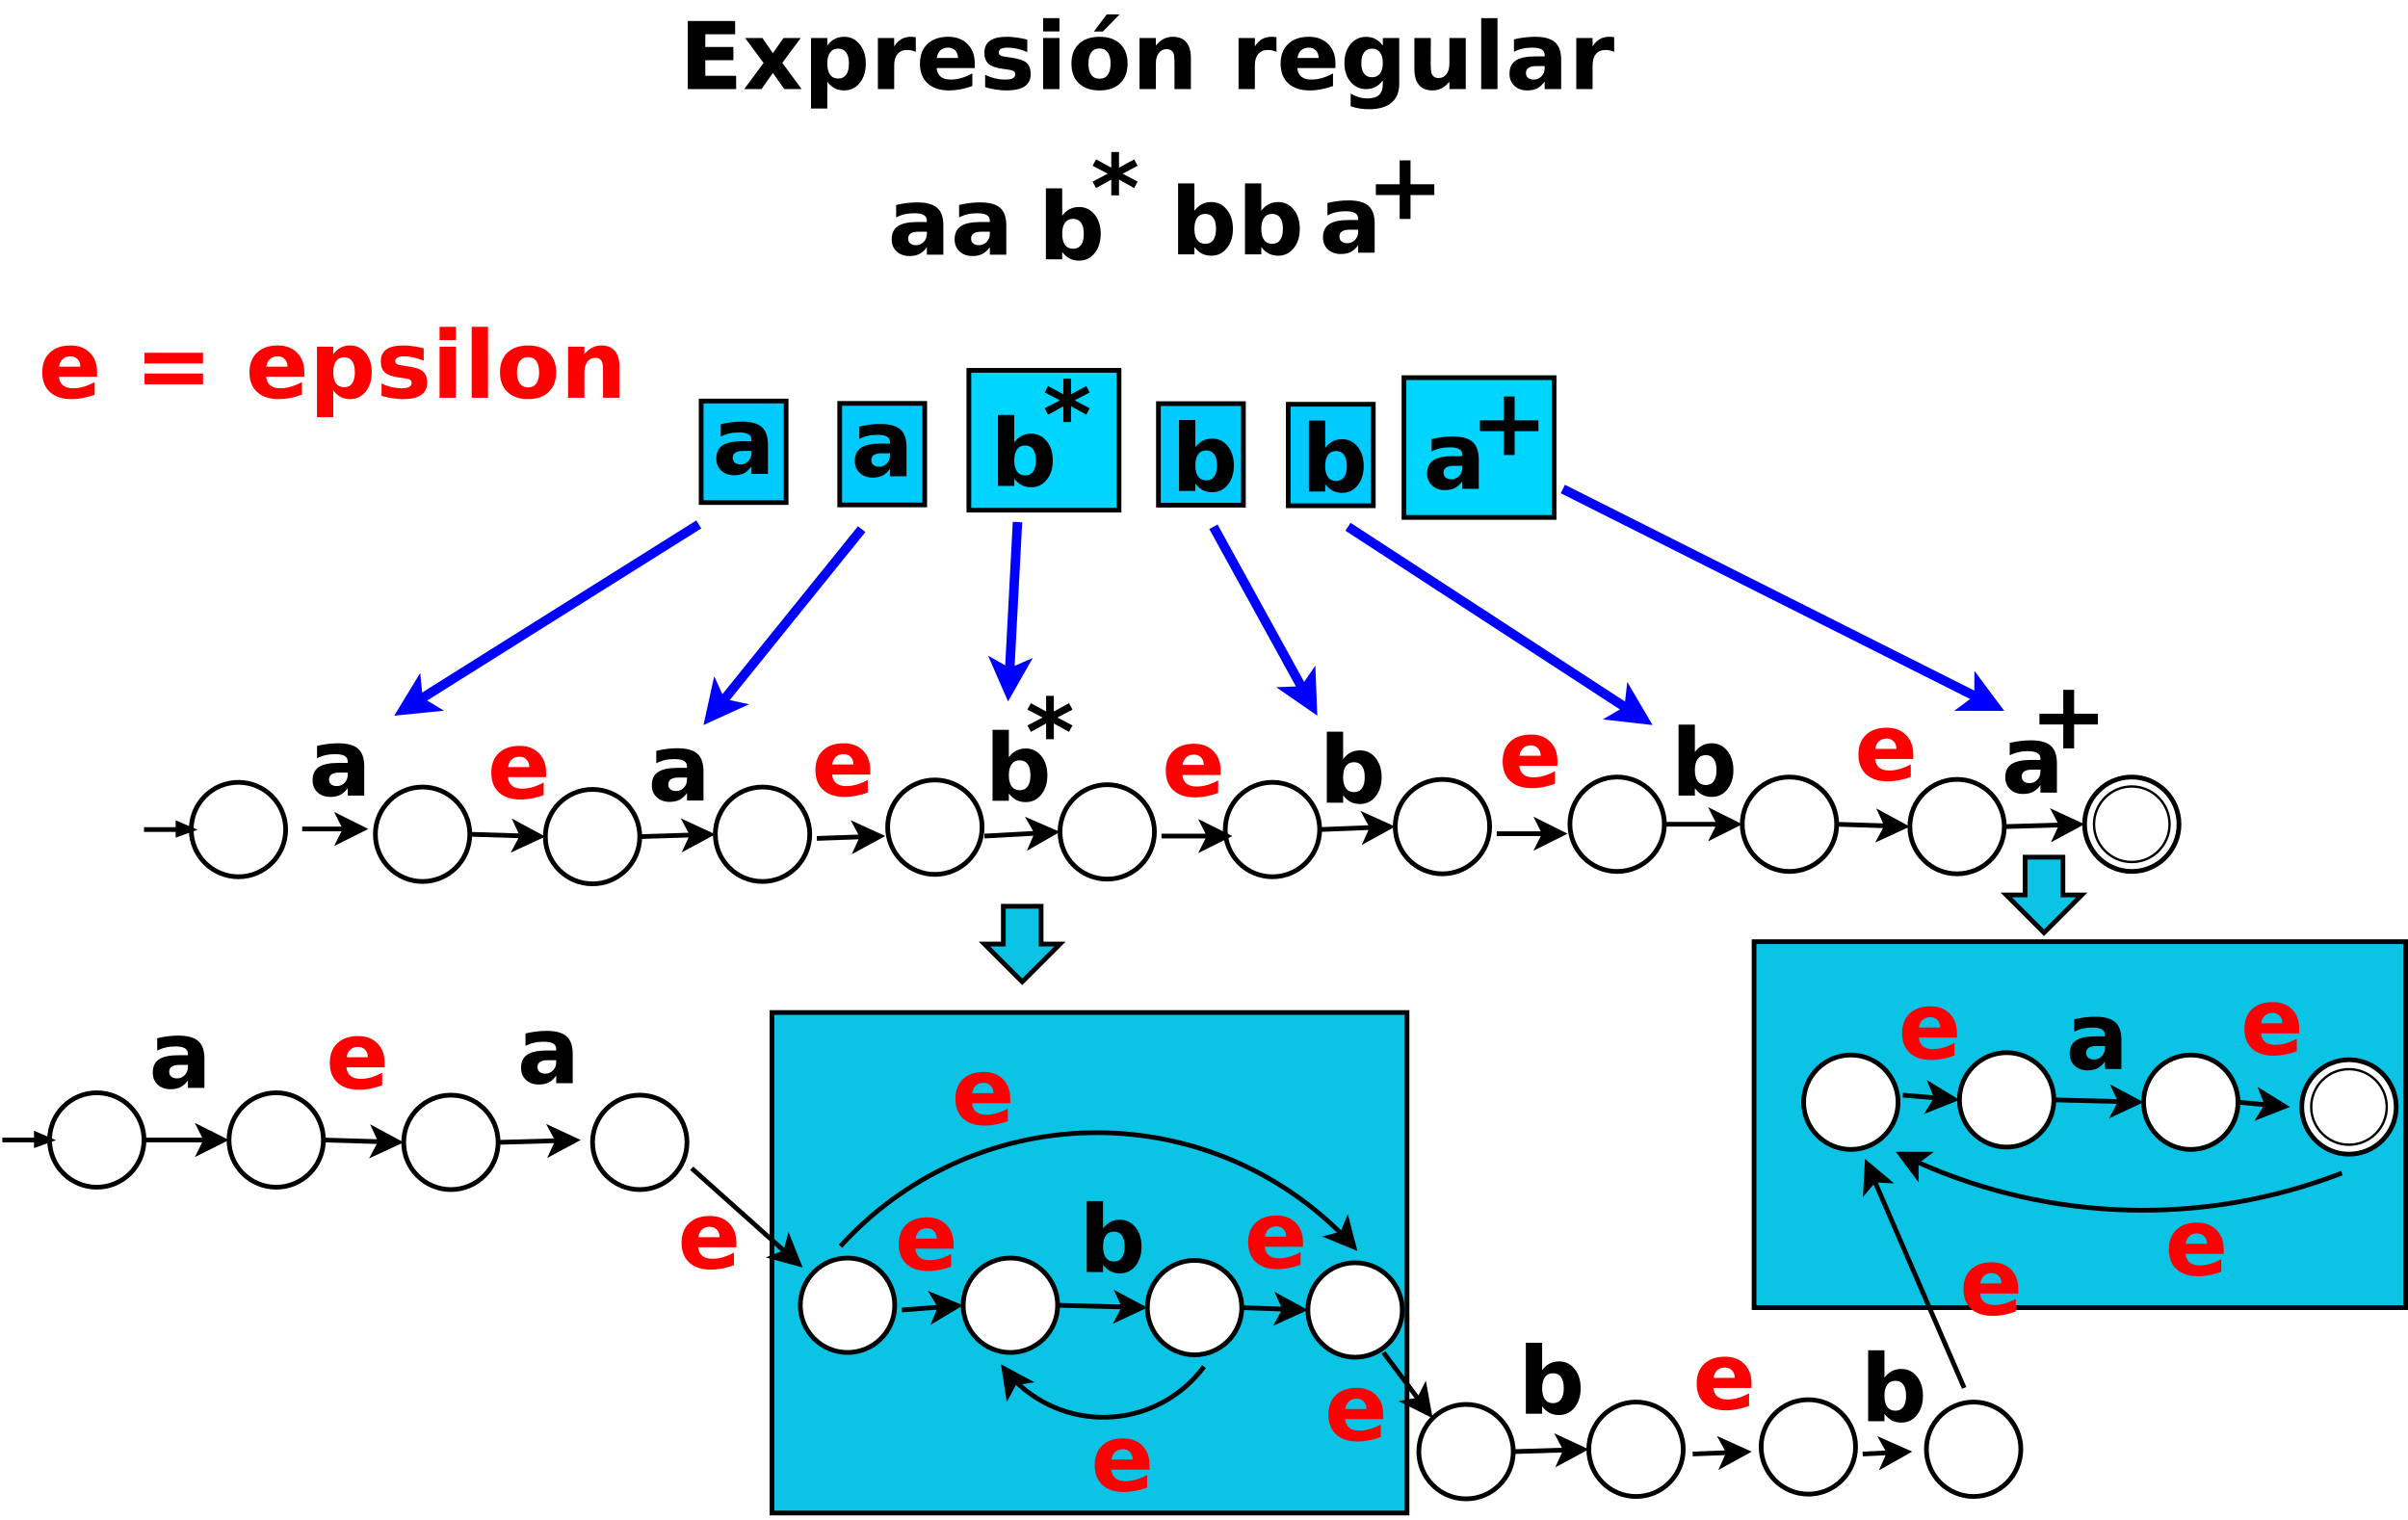 <?xml version="1.0" encoding="UTF-8"?>
<svg xmlns="http://www.w3.org/2000/svg" xmlns:xlink="http://www.w3.org/1999/xlink" width="1020pt" height="644pt" viewBox="0 0 1020 644" version="1.1">
<defs>
<g>
<symbol overflow="visible" id="glyph0-0">
<path style="stroke:none;" d="M 1.969 7 L 1.969 -27.891 L 21.75 -27.891 L 21.75 7 Z M 4.188 4.797 L 19.547 4.797 L 19.547 -25.672 L 4.188 -25.672 Z M 4.188 4.797 "/>
</symbol>
<symbol overflow="visible" id="glyph0-1">
<path style="stroke:none;" d="M 13.016 -9.734 C 11.578 -9.734 10.492 -9.488 9.766 -9 C 9.035 -8.508 8.672 -7.789 8.672 -6.844 C 8.672 -5.969 8.961 -5.281 9.547 -4.781 C 10.141 -4.281 10.957 -4.031 12 -4.031 C 13.301 -4.031 14.395 -4.5 15.281 -5.438 C 16.164 -6.375 16.609 -7.539 16.609 -8.938 L 16.609 -9.734 Z M 23.594 -12.344 L 23.594 0 L 16.609 0 L 16.609 -3.203 C 15.68 -1.891 14.641 -0.93 13.484 -0.328 C 12.328 0.266 10.914 0.562 9.25 0.562 C 7.008 0.562 5.191 -0.086 3.797 -1.391 C 2.398 -2.703 1.703 -4.398 1.703 -6.484 C 1.703 -9.023 2.57 -10.883 4.312 -12.062 C 6.062 -13.25 8.801 -13.844 12.531 -13.844 L 16.609 -13.844 L 16.609 -14.391 C 16.609 -15.484 16.176 -16.285 15.312 -16.797 C 14.457 -17.305 13.113 -17.562 11.281 -17.562 C 9.801 -17.562 8.422 -17.41 7.141 -17.109 C 5.867 -16.816 4.688 -16.375 3.594 -15.781 L 3.594 -21.062 C 5.07 -21.414 6.555 -21.688 8.047 -21.875 C 9.547 -22.062 11.039 -22.156 12.531 -22.156 C 16.438 -22.156 19.254 -21.383 20.984 -19.844 C 22.723 -18.312 23.594 -15.812 23.594 -12.344 Z M 23.594 -12.344 "/>
</symbol>
<symbol overflow="visible" id="glyph0-2">
<path style="stroke:none;" d=""/>
</symbol>
<symbol overflow="visible" id="glyph0-3">
<path style="stroke:none;" d="M 18.875 -24.797 L 18.875 -14.688 L 28.953 -14.688 L 28.953 -10.125 L 18.875 -10.125 L 18.875 0 L 14.281 0 L 14.281 -10.125 L 4.188 -10.125 L 4.188 -14.688 L 14.281 -14.688 L 14.281 -24.797 Z M 18.875 -24.797 "/>
</symbol>
<symbol overflow="visible" id="glyph0-4">
<path style="stroke:none;" d="M 14.844 -4.469 C 16.32 -4.469 17.445 -5.004 18.219 -6.078 C 19 -7.16 19.391 -8.734 19.391 -10.797 C 19.391 -12.859 19 -14.43 18.219 -15.516 C 17.445 -16.598 16.32 -17.141 14.844 -17.141 C 13.352 -17.141 12.211 -16.594 11.422 -15.5 C 10.629 -14.414 10.234 -12.848 10.234 -10.797 C 10.234 -8.754 10.629 -7.188 11.422 -6.094 C 12.211 -5.008 13.352 -4.469 14.844 -4.469 Z M 10.234 -18.469 C 11.191 -19.727 12.25 -20.656 13.406 -21.25 C 14.562 -21.852 15.895 -22.156 17.406 -22.156 C 20.07 -22.156 22.258 -21.094 23.969 -18.969 C 25.688 -16.852 26.547 -14.129 26.547 -10.797 C 26.547 -7.461 25.688 -4.734 23.969 -2.609 C 22.258 -0.492 20.07 0.562 17.406 0.562 C 15.895 0.562 14.562 0.266 13.406 -0.328 C 12.25 -0.93 11.191 -1.863 10.234 -3.125 L 10.234 0 L 3.328 0 L 3.328 -30.062 L 10.234 -30.062 Z M 10.234 -18.469 "/>
</symbol>
<symbol overflow="visible" id="glyph0-5">
<path style="stroke:none;" d="M 19.891 -23.516 L 13.516 -20.172 L 19.891 -16.812 L 18.422 -14.078 L 12 -17.641 L 12 -10.984 L 8.719 -10.984 L 8.719 -17.641 L 2.266 -14.078 L 0.797 -16.812 L 7.25 -20.172 L 0.797 -23.516 L 2.266 -26.234 L 8.719 -22.719 L 8.719 -29.359 L 12 -29.359 L 12 -22.719 L 18.422 -26.234 Z M 19.891 -23.516 "/>
</symbol>
<symbol overflow="visible" id="glyph0-6">
<path style="stroke:none;" d="M 3.625 -28.844 L 23.703 -28.844 L 23.703 -23.219 L 11.062 -23.219 L 11.062 -17.844 L 22.953 -17.844 L 22.953 -12.234 L 11.062 -12.234 L 11.062 -5.625 L 24.125 -5.625 L 24.125 0 L 3.625 0 Z M 3.625 -28.844 "/>
</symbol>
<symbol overflow="visible" id="glyph0-7">
<path style="stroke:none;" d="M 8.797 -11.062 L 0.984 -21.641 L 8.312 -21.641 L 12.734 -15.219 L 17.219 -21.641 L 24.531 -21.641 L 16.734 -11.109 L 24.922 0 L 17.594 0 L 12.734 -6.844 L 7.922 0 L 0.594 0 Z M 8.797 -11.062 "/>
</symbol>
<symbol overflow="visible" id="glyph0-8">
<path style="stroke:none;" d="M 10.234 -3.125 L 10.234 8.234 L 3.328 8.234 L 3.328 -21.641 L 10.234 -21.641 L 10.234 -18.469 C 11.191 -19.727 12.25 -20.656 13.406 -21.25 C 14.562 -21.852 15.895 -22.156 17.406 -22.156 C 20.07 -22.156 22.258 -21.094 23.969 -18.969 C 25.688 -16.852 26.547 -14.129 26.547 -10.797 C 26.547 -7.461 25.688 -4.734 23.969 -2.609 C 22.258 -0.492 20.07 0.562 17.406 0.562 C 15.895 0.562 14.562 0.266 13.406 -0.328 C 12.25 -0.93 11.191 -1.863 10.234 -3.125 Z M 14.844 -17.141 C 13.352 -17.141 12.211 -16.594 11.422 -15.5 C 10.629 -14.414 10.234 -12.848 10.234 -10.797 C 10.234 -8.754 10.629 -7.188 11.422 -6.094 C 12.211 -5.008 13.352 -4.469 14.844 -4.469 C 16.32 -4.469 17.445 -5.004 18.219 -6.078 C 19 -7.16 19.391 -8.734 19.391 -10.797 C 19.391 -12.859 19 -14.43 18.219 -15.516 C 17.445 -16.598 16.32 -17.141 14.844 -17.141 Z M 14.844 -17.141 "/>
</symbol>
<symbol overflow="visible" id="glyph0-9">
<path style="stroke:none;" d="M 19.391 -15.75 C 18.785 -16.031 18.18 -16.238 17.578 -16.375 C 16.984 -16.508 16.383 -16.578 15.781 -16.578 C 14 -16.578 12.629 -16.004 11.672 -14.859 C 10.711 -13.723 10.234 -12.094 10.234 -9.969 L 10.234 0 L 3.328 0 L 3.328 -21.641 L 10.234 -21.641 L 10.234 -18.078 C 11.129 -19.492 12.148 -20.523 13.297 -21.172 C 14.453 -21.828 15.832 -22.156 17.438 -22.156 C 17.676 -22.156 17.93 -22.145 18.203 -22.125 C 18.473 -22.102 18.863 -22.062 19.375 -22 Z M 19.391 -15.75 "/>
</symbol>
<symbol overflow="visible" id="glyph0-10">
<path style="stroke:none;" d="M 24.922 -10.875 L 24.922 -8.906 L 8.75 -8.906 C 8.914 -7.281 9.5 -6.062 10.5 -5.25 C 11.508 -4.438 12.914 -4.031 14.719 -4.031 C 16.176 -4.031 17.664 -4.242 19.188 -4.672 C 20.719 -5.109 22.285 -5.766 23.891 -6.641 L 23.891 -1.312 C 22.254 -0.695 20.617 -0.234 18.984 0.078 C 17.348 0.398 15.711 0.562 14.078 0.562 C 10.16 0.562 7.117 -0.43 4.953 -2.422 C 2.785 -4.41 1.703 -7.203 1.703 -10.797 C 1.703 -14.328 2.766 -17.102 4.891 -19.125 C 7.023 -21.145 9.961 -22.156 13.703 -22.156 C 17.098 -22.156 19.816 -21.129 21.859 -19.078 C 23.898 -17.035 24.922 -14.301 24.922 -10.875 Z M 17.812 -13.172 C 17.812 -14.484 17.426 -15.539 16.656 -16.344 C 15.895 -17.156 14.895 -17.562 13.656 -17.562 C 12.32 -17.562 11.234 -17.18 10.391 -16.422 C 9.555 -15.672 9.035 -14.586 8.828 -13.172 Z M 17.812 -13.172 "/>
</symbol>
<symbol overflow="visible" id="glyph0-11">
<path style="stroke:none;" d="M 20.219 -20.953 L 20.219 -15.703 C 18.738 -16.316 17.312 -16.781 15.938 -17.094 C 14.562 -17.406 13.258 -17.562 12.031 -17.562 C 10.719 -17.562 9.742 -17.395 9.109 -17.062 C 8.473 -16.738 8.156 -16.234 8.156 -15.547 C 8.156 -14.992 8.395 -14.566 8.875 -14.266 C 9.352 -13.973 10.219 -13.758 11.469 -13.625 L 12.688 -13.438 C 16.227 -12.988 18.609 -12.25 19.828 -11.219 C 21.055 -10.188 21.672 -8.57 21.672 -6.375 C 21.672 -4.07 20.82 -2.336 19.125 -1.172 C 17.426 -0.016 14.891 0.562 11.516 0.562 C 10.086 0.562 8.609 0.445 7.078 0.219 C 5.555 0 3.988 -0.336 2.375 -0.797 L 2.375 -6.047 C 3.75 -5.379 5.16 -4.875 6.609 -4.531 C 8.066 -4.195 9.539 -4.031 11.031 -4.031 C 12.383 -4.031 13.398 -4.219 14.078 -4.594 C 14.766 -4.969 15.109 -5.523 15.109 -6.266 C 15.109 -6.879 14.875 -7.336 14.406 -7.641 C 13.938 -7.941 13 -8.176 11.594 -8.344 L 10.375 -8.5 C 7.289 -8.883 5.129 -9.598 3.891 -10.641 C 2.66 -11.68 2.047 -13.266 2.047 -15.391 C 2.047 -17.68 2.832 -19.379 4.406 -20.484 C 5.977 -21.598 8.383 -22.156 11.625 -22.156 C 12.906 -22.156 14.242 -22.055 15.641 -21.859 C 17.047 -21.672 18.57 -21.367 20.219 -20.953 Z M 20.219 -20.953 "/>
</symbol>
<symbol overflow="visible" id="glyph0-12">
<path style="stroke:none;" d="M 3.328 -21.641 L 10.234 -21.641 L 10.234 0 L 3.328 0 Z M 3.328 -30.062 L 10.234 -30.062 L 10.234 -24.422 L 3.328 -24.422 Z M 3.328 -30.062 "/>
</symbol>
<symbol overflow="visible" id="glyph0-13">
<path style="stroke:none;" d="M 13.625 -17.219 C 12.082 -17.219 10.91 -16.664 10.109 -15.562 C 9.305 -14.457 8.906 -12.867 8.906 -10.797 C 8.906 -8.723 9.305 -7.133 10.109 -6.031 C 10.91 -4.938 12.082 -4.391 13.625 -4.391 C 15.125 -4.391 16.273 -4.938 17.078 -6.031 C 17.879 -7.133 18.281 -8.723 18.281 -10.797 C 18.281 -12.867 17.879 -14.457 17.078 -15.562 C 16.273 -16.664 15.125 -17.219 13.625 -17.219 Z M 13.625 -22.156 C 17.344 -22.156 20.25 -21.148 22.344 -19.141 C 24.438 -17.129 25.484 -14.348 25.484 -10.797 C 25.484 -7.242 24.438 -4.461 22.344 -2.453 C 20.25 -0.441 17.344 0.562 13.625 0.562 C 9.883 0.562 6.961 -0.441 4.859 -2.453 C 2.754 -4.461 1.703 -7.242 1.703 -10.797 C 1.703 -14.348 2.754 -17.129 4.859 -19.141 C 6.961 -21.148 9.883 -22.156 13.625 -22.156 Z M 16.656 -31.641 L 22.125 -31.641 L 15 -24.375 L 11.203 -24.375 Z M 16.656 -31.641 "/>
</symbol>
<symbol overflow="visible" id="glyph0-14">
<path style="stroke:none;" d="M 25.078 -13.172 L 25.078 0 L 18.125 0 L 18.125 -10.078 C 18.125 -11.953 18.082 -13.242 18 -13.953 C 17.914 -14.66 17.77 -15.18 17.562 -15.516 C 17.289 -15.961 16.922 -16.312 16.453 -16.562 C 15.992 -16.812 15.469 -16.938 14.875 -16.938 C 13.438 -16.938 12.301 -16.379 11.469 -15.266 C 10.645 -14.148 10.234 -12.609 10.234 -10.641 L 10.234 0 L 3.328 0 L 3.328 -21.641 L 10.234 -21.641 L 10.234 -18.469 C 11.273 -19.727 12.379 -20.656 13.547 -21.25 C 14.723 -21.852 16.02 -22.156 17.438 -22.156 C 19.938 -22.156 21.832 -21.391 23.125 -19.859 C 24.426 -18.328 25.078 -16.098 25.078 -13.172 Z M 25.078 -13.172 "/>
</symbol>
<symbol overflow="visible" id="glyph0-15">
<path style="stroke:none;" d="M 18.047 -3.672 C 17.086 -2.41 16.035 -1.484 14.891 -0.891 C 13.742 -0.297 12.422 0 10.922 0 C 8.273 0 6.086 -1.035 4.359 -3.109 C 2.641 -5.191 1.781 -7.844 1.781 -11.062 C 1.781 -14.301 2.641 -16.953 4.359 -19.016 C 6.086 -21.086 8.273 -22.125 10.922 -22.125 C 12.422 -22.125 13.742 -21.828 14.891 -21.234 C 16.035 -20.641 17.086 -19.703 18.047 -18.422 L 18.047 -21.641 L 25 -21.641 L 25 -2.188 C 25 1.289 23.898 3.945 21.703 5.781 C 19.504 7.613 16.32 8.531 12.156 8.531 C 10.801 8.531 9.492 8.426 8.234 8.219 C 6.973 8.02 5.703 7.707 4.422 7.281 L 4.422 1.891 C 5.629 2.586 6.812 3.102 7.969 3.438 C 9.133 3.781 10.301 3.953 11.469 3.953 C 13.738 3.953 15.398 3.457 16.453 2.469 C 17.516 1.477 18.047 -0.07 18.047 -2.188 Z M 13.484 -17.141 C 12.055 -17.141 10.941 -16.609 10.141 -15.547 C 9.336 -14.492 8.938 -13 8.938 -11.062 C 8.938 -9.082 9.32 -7.578 10.094 -6.547 C 10.875 -5.523 12.004 -5.016 13.484 -5.016 C 14.922 -5.016 16.039 -5.539 16.844 -6.594 C 17.645 -7.656 18.047 -9.145 18.047 -11.062 C 18.047 -13 17.645 -14.492 16.844 -15.547 C 16.039 -16.609 14.922 -17.141 13.484 -17.141 Z M 13.484 -17.141 "/>
</symbol>
<symbol overflow="visible" id="glyph0-16">
<path style="stroke:none;" d="M 3.094 -8.422 L 3.094 -21.641 L 10.047 -21.641 L 10.047 -19.469 C 10.047 -18.301 10.035 -16.832 10.016 -15.062 C 10.004 -13.289 10 -12.109 10 -11.516 C 10 -9.773 10.047 -8.52 10.141 -7.75 C 10.234 -6.988 10.391 -6.43 10.609 -6.078 C 10.891 -5.629 11.258 -5.281 11.719 -5.031 C 12.176 -4.789 12.703 -4.672 13.297 -4.672 C 14.734 -4.672 15.863 -5.223 16.688 -6.328 C 17.508 -7.441 17.922 -8.984 17.922 -10.953 L 17.922 -21.641 L 24.844 -21.641 L 24.844 0 L 17.922 0 L 17.922 -3.125 C 16.879 -1.863 15.773 -0.93 14.609 -0.328 C 13.441 0.266 12.16 0.562 10.766 0.562 C 8.266 0.562 6.359 -0.203 5.047 -1.734 C 3.742 -3.266 3.094 -5.492 3.094 -8.422 Z M 3.094 -8.422 "/>
</symbol>
<symbol overflow="visible" id="glyph0-17">
<path style="stroke:none;" d="M 3.328 -30.062 L 10.234 -30.062 L 10.234 0 L 3.328 0 Z M 3.328 -30.062 "/>
</symbol>
<symbol overflow="visible" id="glyph0-18">
<path style="stroke:none;" d="M 4.188 -19.062 L 28.953 -19.062 L 28.953 -14.531 L 4.188 -14.531 Z M 4.188 -10.281 L 28.953 -10.281 L 28.953 -5.703 L 4.188 -5.703 Z M 4.188 -10.281 "/>
</symbol>
<symbol overflow="visible" id="glyph0-19">
<path style="stroke:none;" d="M 13.625 -17.219 C 12.082 -17.219 10.91 -16.664 10.109 -15.562 C 9.305 -14.457 8.906 -12.867 8.906 -10.797 C 8.906 -8.723 9.305 -7.133 10.109 -6.031 C 10.91 -4.938 12.082 -4.391 13.625 -4.391 C 15.125 -4.391 16.273 -4.938 17.078 -6.031 C 17.879 -7.133 18.281 -8.723 18.281 -10.797 C 18.281 -12.867 17.879 -14.457 17.078 -15.562 C 16.273 -16.664 15.125 -17.219 13.625 -17.219 Z M 13.625 -22.156 C 17.344 -22.156 20.25 -21.148 22.344 -19.141 C 24.438 -17.129 25.484 -14.348 25.484 -10.797 C 25.484 -7.242 24.438 -4.461 22.344 -2.453 C 20.25 -0.441 17.344 0.562 13.625 0.562 C 9.883 0.562 6.961 -0.441 4.859 -2.453 C 2.754 -4.461 1.703 -7.242 1.703 -10.797 C 1.703 -14.348 2.754 -17.129 4.859 -19.141 C 6.961 -21.148 9.883 -22.156 13.625 -22.156 Z M 13.625 -22.156 "/>
</symbol>
</g>
</defs>
<g id="surface112551">
<rect x="0" y="0" width="1020" height="644" style="fill:rgb(100%,100%,100%);fill-opacity:1;stroke:none;"/>
<path style="fill-rule:evenodd;fill:rgb(4.314%,76.471%,89.804%);fill-opacity:1;stroke-width:0.1;stroke-linecap:butt;stroke-linejoin:miter;stroke:rgb(0%,0%,0%);stroke-opacity:1;stroke-miterlimit:10;" d="M 37.95 20.85 L 51.75 20.85 L 51.75 28.6 L 37.95 28.6 Z M 37.95 20.85 " transform="matrix(20,0,0,20,-16,-18.133)"/>
<path style="fill-rule:evenodd;fill:rgb(4.314%,76.471%,89.804%);fill-opacity:1;stroke-width:0.1;stroke-linecap:butt;stroke-linejoin:miter;stroke:rgb(0%,0%,0%);stroke-opacity:1;stroke-miterlimit:10;" d="M 17.15 22.35 L 30.6 22.35 L 30.6 32.95 L 17.15 32.95 Z M 17.15 22.35 " transform="matrix(20,0,0,20,-16,-18.133)"/>
<g style="fill:rgb(0%,0%,0%);fill-opacity:1;">
  <use xlink:href="#glyph0-1" x="376" y="107.885"/>
  <use xlink:href="#glyph0-1" x="402.667" y="107.885"/>
  <use xlink:href="#glyph0-2" x="429.333" y="107.885"/>
</g>
<g style="fill:rgb(0%,0%,0%);fill-opacity:1;">
  <use xlink:href="#glyph0-1" x="558.699" y="107.034"/>
  <use xlink:href="#glyph0-2" x="585.366" y="107.034"/>
</g>
<g style="fill:rgb(0%,0%,0%);fill-opacity:1;">
  <use xlink:href="#glyph0-3" x="578.602" y="92.737"/>
  <use xlink:href="#glyph0-2" x="611.657" y="92.737"/>
</g>
<g style="fill:rgb(0%,0%,0%);fill-opacity:1;">
  <use xlink:href="#glyph0-4" x="495.699" y="107.737"/>
  <use xlink:href="#glyph0-4" x="524.033" y="107.737"/>
  <use xlink:href="#glyph0-2" x="552.366" y="107.737"/>
</g>
<g style="fill:rgb(0%,0%,0%);fill-opacity:1;">
  <use xlink:href="#glyph0-4" x="439.699" y="109.835"/>
  <use xlink:href="#glyph0-2" x="468.033" y="109.835"/>
</g>
<g style="fill:rgb(0%,0%,0%);fill-opacity:1;">
  <use xlink:href="#glyph0-5" x="462" y="93.737"/>
  <use xlink:href="#glyph0-2" x="482.556" y="93.737"/>
</g>
<g style="fill:rgb(0%,0%,0%);fill-opacity:1;">
  <use xlink:href="#glyph0-6" x="287.699" y="37.737"/>
  <use xlink:href="#glyph0-7" x="314.644" y="37.737"/>
  <use xlink:href="#glyph0-8" x="340.199" y="37.737"/>
  <use xlink:href="#glyph0-9" x="368.533" y="37.737"/>
  <use xlink:href="#glyph0-10" x="387.977" y="37.737"/>
  <use xlink:href="#glyph0-11" x="414.921" y="37.737"/>
  <use xlink:href="#glyph0-12" x="438.533" y="37.737"/>
  <use xlink:href="#glyph0-13" x="452.144" y="37.737"/>
  <use xlink:href="#glyph0-14" x="479.366" y="37.737"/>
  <use xlink:href="#glyph0-2" x="507.421" y="37.737"/>
  <use xlink:href="#glyph0-9" x="521.31" y="37.737"/>
  <use xlink:href="#glyph0-10" x="540.755" y="37.737"/>
  <use xlink:href="#glyph0-15" x="567.699" y="37.737"/>
  <use xlink:href="#glyph0-16" x="596.033" y="37.737"/>
  <use xlink:href="#glyph0-17" x="624.088" y="37.737"/>
  <use xlink:href="#glyph0-1" x="637.699" y="37.737"/>
  <use xlink:href="#glyph0-9" x="664.366" y="37.737"/>
  <use xlink:href="#glyph0-2" x="683.81" y="37.737"/>
</g>
<path style="fill-rule:evenodd;fill:rgb(0%,83.529%,100%);fill-opacity:1;stroke-width:0.1;stroke-linecap:butt;stroke-linejoin:miter;stroke:rgb(0%,0%,0%);stroke-opacity:1;stroke-miterlimit:10;" d="M 30.535 8.905 L 33.715 8.905 L 33.715 11.865 L 30.535 11.865 Z M 30.535 8.905 " transform="matrix(20,0,0,20,-16,-18.133)"/>
<g style="fill:rgb(0%,0%,0%);fill-opacity:1;">
  <use xlink:href="#glyph0-1" x="602.801" y="207.034"/>
  <use xlink:href="#glyph0-2" x="629.467" y="207.034"/>
</g>
<g style="fill:rgb(0%,0%,0%);fill-opacity:1;">
  <use xlink:href="#glyph0-3" x="622.699" y="192.737"/>
  <use xlink:href="#glyph0-2" x="655.755" y="192.737"/>
</g>
<path style="fill-rule:evenodd;fill:rgb(0%,83.529%,100%);fill-opacity:1;stroke-width:0.1;stroke-linecap:butt;stroke-linejoin:miter;stroke:rgb(0%,0%,0%);stroke-opacity:1;stroke-miterlimit:10;" d="M 21.32 8.75 L 24.5 8.75 L 24.5 11.71 L 21.32 11.71 Z M 21.32 8.75 " transform="matrix(20,0,0,20,-16,-18.133)"/>
<g style="fill:rgb(0%,0%,0%);fill-opacity:1;">
  <use xlink:href="#glyph0-4" x="419.398" y="205.835"/>
  <use xlink:href="#glyph0-2" x="447.732" y="205.835"/>
</g>
<g style="fill:rgb(0%,0%,0%);fill-opacity:1;">
  <use xlink:href="#glyph0-5" x="441.699" y="189.737"/>
  <use xlink:href="#glyph0-2" x="462.255" y="189.737"/>
</g>
<path style="fill-rule:evenodd;fill:rgb(0%,79.216%,100%);fill-opacity:1;stroke-width:0.1;stroke-linecap:butt;stroke-linejoin:miter;stroke:rgb(0%,0%,0%);stroke-opacity:1;stroke-miterlimit:10;" d="M 15.65 9.4 L 17.45 9.4 L 17.45 11.55 L 15.65 11.55 Z M 15.65 9.4 " transform="matrix(20,0,0,20,-16,-18.133)"/>
<g style="fill:rgb(0%,0%,0%);fill-opacity:1;">
  <use xlink:href="#glyph0-1" x="301.699" y="200.737"/>
  <use xlink:href="#glyph0-2" x="328.366" y="200.737"/>
</g>
<path style="fill-rule:evenodd;fill:rgb(0%,79.216%,100%);fill-opacity:1;stroke-width:0.1;stroke-linecap:butt;stroke-linejoin:miter;stroke:rgb(0%,0%,0%);stroke-opacity:1;stroke-miterlimit:10;" d="M 18.585 9.45 L 20.385 9.45 L 20.385 11.6 L 18.585 11.6 Z M 18.585 9.45 " transform="matrix(20,0,0,20,-16,-18.133)"/>
<g style="fill:rgb(0%,0%,0%);fill-opacity:1;">
  <use xlink:href="#glyph0-1" x="360.398" y="201.737"/>
  <use xlink:href="#glyph0-2" x="387.065" y="201.737"/>
</g>
<path style="fill-rule:evenodd;fill:rgb(0%,79.216%,100%);fill-opacity:1;stroke-width:0.1;stroke-linecap:butt;stroke-linejoin:miter;stroke:rgb(0%,0%,0%);stroke-opacity:1;stroke-miterlimit:10;" d="M 25.335 9.455 L 27.135 9.455 L 27.135 11.605 L 25.335 11.605 Z M 25.335 9.455 " transform="matrix(20,0,0,20,-16,-18.133)"/>
<g style="fill:rgb(0%,0%,0%);fill-opacity:1;">
  <use xlink:href="#glyph0-4" x="496.102" y="207.936"/>
  <use xlink:href="#glyph0-2" x="524.435" y="207.936"/>
</g>
<path style="fill-rule:evenodd;fill:rgb(0%,79.216%,100%);fill-opacity:1;stroke-width:0.1;stroke-linecap:butt;stroke-linejoin:miter;stroke:rgb(0%,0%,0%);stroke-opacity:1;stroke-miterlimit:10;" d="M 28.085 9.468 L 29.885 9.468 L 29.885 11.618 L 28.085 11.618 Z M 28.085 9.468 " transform="matrix(20,0,0,20,-16,-18.133)"/>
<g style="fill:rgb(0%,0%,0%);fill-opacity:1;">
  <use xlink:href="#glyph0-4" x="551.102" y="208.186"/>
  <use xlink:href="#glyph0-2" x="579.435" y="208.186"/>
</g>
<g style="fill:rgb(100%,0%,0%);fill-opacity:1;">
  <use xlink:href="#glyph0-10" x="16.199" y="168.487"/>
  <use xlink:href="#glyph0-2" x="43.144" y="168.487"/>
  <use xlink:href="#glyph0-18" x="57.033" y="168.487"/>
  <use xlink:href="#glyph0-2" x="90.088" y="168.487"/>
  <use xlink:href="#glyph0-10" x="103.977" y="168.487"/>
  <use xlink:href="#glyph0-8" x="130.921" y="168.487"/>
  <use xlink:href="#glyph0-11" x="159.255" y="168.487"/>
  <use xlink:href="#glyph0-12" x="182.866" y="168.487"/>
  <use xlink:href="#glyph0-17" x="196.477" y="168.487"/>
  <use xlink:href="#glyph0-19" x="210.088" y="168.487"/>
  <use xlink:href="#glyph0-14" x="237.31" y="168.487"/>
  <use xlink:href="#glyph0-2" x="265.366" y="168.487"/>
</g>
<path style="fill-rule:evenodd;fill:rgb(100%,100%,100%);fill-opacity:1;stroke-width:0.1;stroke-linecap:butt;stroke-linejoin:miter;stroke:rgb(0%,0%,0%);stroke-opacity:1;stroke-miterlimit:10;" d="M 6.85 18.475 C 6.85 19.027 6.402 19.475 5.85 19.475 C 5.298 19.475 4.85 19.027 4.85 18.475 C 4.85 17.923 5.298 17.475 5.85 17.475 C 6.402 17.475 6.85 17.923 6.85 18.475 " transform="matrix(20,0,0,20,-16,-18.133)"/>
<path style="fill:none;stroke-width:0.1;stroke-linecap:butt;stroke-linejoin:miter;stroke:rgb(0%,0%,0%);stroke-opacity:1;stroke-miterlimit:10;" d="M 3.85 18.475 L 4.85 18.475 " transform="matrix(20,0,0,20,-16,-18.133)"/>
<path style="fill-rule:evenodd;fill:rgb(0%,0%,0%);fill-opacity:1;stroke-width:0.1;stroke-linecap:butt;stroke-linejoin:miter;stroke:rgb(0%,0%,0%);stroke-opacity:1;stroke-miterlimit:10;" d="M 4.57 18.355 L 4.85 18.475 L 4.57 18.575 Z M 4.57 18.355 " transform="matrix(20,0,0,20,-16,-18.133)"/>
<path style="fill-rule:evenodd;fill:rgb(100%,100%,100%);fill-opacity:1;stroke-width:0.1;stroke-linecap:butt;stroke-linejoin:miter;stroke:rgb(0%,0%,0%);stroke-opacity:1;stroke-miterlimit:10;" d="M 10.75 18.575 C 10.75 19.127 10.302 19.575 9.75 19.575 C 9.198 19.575 8.75 19.127 8.75 18.575 C 8.75 18.023 9.198 17.575 9.75 17.575 C 10.302 17.575 10.75 18.023 10.75 18.575 " transform="matrix(20,0,0,20,-16,-18.133)"/>
<path style="fill-rule:evenodd;fill:rgb(100%,100%,100%);fill-opacity:1;stroke-width:0.1;stroke-linecap:butt;stroke-linejoin:miter;stroke:rgb(0%,0%,0%);stroke-opacity:1;stroke-miterlimit:10;" d="M 14.35 18.625 C 14.35 19.177 13.902 19.625 13.35 19.625 C 12.798 19.625 12.35 19.177 12.35 18.625 C 12.35 18.073 12.798 17.625 13.35 17.625 C 13.902 17.625 14.35 18.073 14.35 18.625 " transform="matrix(20,0,0,20,-16,-18.133)"/>
<path style="fill-rule:evenodd;fill:rgb(100%,100%,100%);fill-opacity:1;stroke-width:0.1;stroke-linecap:butt;stroke-linejoin:miter;stroke:rgb(0%,0%,0%);stroke-opacity:1;stroke-miterlimit:10;" d="M 17.95 18.575 C 17.95 19.127 17.502 19.575 16.95 19.575 C 16.398 19.575 15.95 19.127 15.95 18.575 C 15.95 18.023 16.398 17.575 16.95 17.575 C 17.502 17.575 17.95 18.023 17.95 18.575 " transform="matrix(20,0,0,20,-16,-18.133)"/>
<path style="fill-rule:evenodd;fill:rgb(100%,100%,100%);fill-opacity:1;stroke-width:0.1;stroke-linecap:butt;stroke-linejoin:miter;stroke:rgb(0%,0%,0%);stroke-opacity:1;stroke-miterlimit:10;" d="M 21.6 18.425 C 21.6 18.977 21.152 19.425 20.6 19.425 C 20.048 19.425 19.6 18.977 19.6 18.425 C 19.6 17.873 20.048 17.425 20.6 17.425 C 21.152 17.425 21.6 17.873 21.6 18.425 " transform="matrix(20,0,0,20,-16,-18.133)"/>
<path style="fill-rule:evenodd;fill:rgb(100%,100%,100%);fill-opacity:1;stroke-width:0.1;stroke-linecap:butt;stroke-linejoin:miter;stroke:rgb(0%,0%,0%);stroke-opacity:1;stroke-miterlimit:10;" d="M 25.25 18.525 C 25.25 19.077 24.802 19.525 24.25 19.525 C 23.698 19.525 23.25 19.077 23.25 18.525 C 23.25 17.973 23.698 17.525 24.25 17.525 C 24.802 17.525 25.25 17.973 25.25 18.525 " transform="matrix(20,0,0,20,-16,-18.133)"/>
<path style="fill-rule:evenodd;fill:rgb(100%,100%,100%);fill-opacity:1;stroke-width:0.1;stroke-linecap:butt;stroke-linejoin:miter;stroke:rgb(0%,0%,0%);stroke-opacity:1;stroke-miterlimit:10;" d="M 28.75 18.475 C 28.75 19.027 28.302 19.475 27.75 19.475 C 27.198 19.475 26.75 19.027 26.75 18.475 C 26.75 17.923 27.198 17.475 27.75 17.475 C 28.302 17.475 28.75 17.923 28.75 18.475 " transform="matrix(20,0,0,20,-16,-18.133)"/>
<g style="fill:rgb(0%,0%,0%);fill-opacity:1;">
  <use xlink:href="#glyph0-1" x="130.699" y="336.987"/>
  <use xlink:href="#glyph0-2" x="157.366" y="336.987"/>
</g>
<g style="fill:rgb(0%,0%,0%);fill-opacity:1;">
  <use xlink:href="#glyph0-1" x="274.398" y="339.085"/>
  <use xlink:href="#glyph0-2" x="301.065" y="339.085"/>
</g>
<path style="fill-rule:evenodd;fill:rgb(100%,100%,100%);fill-opacity:1;stroke-width:0.1;stroke-linecap:butt;stroke-linejoin:miter;stroke:rgb(0%,0%,0%);stroke-opacity:1;stroke-miterlimit:10;" d="M 32.35 18.413 C 32.35 18.965 31.902 19.413 31.35 19.413 C 30.798 19.413 30.35 18.965 30.35 18.413 C 30.35 17.86 30.798 17.413 31.35 17.413 C 31.902 17.413 32.35 17.86 32.35 18.413 " transform="matrix(20,0,0,20,-16,-18.133)"/>
<path style="fill-rule:evenodd;fill:rgb(100%,100%,100%);fill-opacity:1;stroke-width:0.1;stroke-linecap:butt;stroke-linejoin:miter;stroke:rgb(0%,0%,0%);stroke-opacity:1;stroke-miterlimit:10;" d="M 36.05 18.363 C 36.05 18.915 35.602 19.363 35.05 19.363 C 34.498 19.363 34.05 18.915 34.05 18.363 C 34.05 17.81 34.498 17.363 35.05 17.363 C 35.602 17.363 36.05 17.81 36.05 18.363 " transform="matrix(20,0,0,20,-16,-18.133)"/>
<g style="fill:rgb(0%,0%,0%);fill-opacity:1;">
  <use xlink:href="#glyph0-4" x="558.699" y="339.987"/>
  <use xlink:href="#glyph0-2" x="587.033" y="339.987"/>
</g>
<path style="fill-rule:evenodd;fill:rgb(100%,100%,100%);fill-opacity:1;stroke-width:0.1;stroke-linecap:butt;stroke-linejoin:miter;stroke:rgb(0%,0%,0%);stroke-opacity:1;stroke-miterlimit:10;" d="M 39.7 18.363 C 39.7 18.915 39.252 19.363 38.7 19.363 C 38.148 19.363 37.7 18.915 37.7 18.363 C 37.7 17.81 38.148 17.363 38.7 17.363 C 39.252 17.363 39.7 17.81 39.7 18.363 " transform="matrix(20,0,0,20,-16,-18.133)"/>
<path style="fill-rule:evenodd;fill:rgb(100%,100%,100%);fill-opacity:1;stroke-width:0.1;stroke-linecap:butt;stroke-linejoin:miter;stroke:rgb(0%,0%,0%);stroke-opacity:1;stroke-miterlimit:10;" d="M 43.25 18.413 C 43.25 18.965 42.802 19.413 42.25 19.413 C 41.698 19.413 41.25 18.965 41.25 18.413 C 41.25 17.86 41.698 17.413 42.25 17.413 C 42.802 17.413 43.25 17.86 43.25 18.413 " transform="matrix(20,0,0,20,-16,-18.133)"/>
<g style="fill:rgb(0%,0%,0%);fill-opacity:1;">
  <use xlink:href="#glyph0-4" x="707.699" y="336.987"/>
  <use xlink:href="#glyph0-2" x="736.033" y="336.987"/>
</g>
<path style="fill-rule:evenodd;fill:rgb(100%,100%,100%);fill-opacity:1;stroke-width:0.1;stroke-linecap:butt;stroke-linejoin:miter;stroke:rgb(0%,0%,0%);stroke-opacity:1;stroke-miterlimit:10;" d="M 46.95 18.363 C 46.95 18.915 46.502 19.363 45.95 19.363 C 45.398 19.363 44.95 18.915 44.95 18.363 C 44.95 17.81 45.398 17.363 45.95 17.363 C 46.502 17.363 46.95 17.81 46.95 18.363 " transform="matrix(20,0,0,20,-16,-18.133)"/>
<path style="fill:none;stroke-width:0.05;stroke-linecap:butt;stroke-linejoin:miter;stroke:rgb(0%,0%,0%);stroke-opacity:1;stroke-miterlimit:10;" d="M 46.75 18.363 C 46.75 18.804 46.392 19.163 45.95 19.163 C 45.508 19.163 45.15 18.804 45.15 18.363 C 45.15 17.921 45.508 17.563 45.95 17.563 C 46.392 17.563 46.75 17.921 46.75 18.363 " transform="matrix(20,0,0,20,-16,-18.133)"/>
<g style="fill:rgb(0%,0%,0%);fill-opacity:1;">
  <use xlink:href="#glyph0-4" x="417.102" y="339.186"/>
  <use xlink:href="#glyph0-2" x="445.435" y="339.186"/>
</g>
<g style="fill:rgb(0%,0%,0%);fill-opacity:1;">
  <use xlink:href="#glyph0-5" x="434.398" y="324.085"/>
  <use xlink:href="#glyph0-2" x="454.954" y="324.085"/>
</g>
<g style="fill:rgb(0%,0%,0%);fill-opacity:1;">
  <use xlink:href="#glyph0-1" x="847.699" y="335.737"/>
  <use xlink:href="#glyph0-2" x="874.366" y="335.737"/>
</g>
<g style="fill:rgb(0%,0%,0%);fill-opacity:1;">
  <use xlink:href="#glyph0-3" x="859.699" y="316.987"/>
  <use xlink:href="#glyph0-2" x="892.755" y="316.987"/>
</g>
<path style="fill:none;stroke-width:0.1;stroke-linecap:butt;stroke-linejoin:miter;stroke:rgb(0%,0%,0%);stroke-opacity:1;stroke-miterlimit:10;" d="M 10.75 18.575 L 11.863 18.61 " transform="matrix(20,0,0,20,-16,-18.133)"/>
<path style="fill-rule:evenodd;fill:rgb(0%,0%,0%);fill-opacity:1;stroke-width:0.1;stroke-linecap:butt;stroke-linejoin:miter;stroke:rgb(0%,0%,0%);stroke-opacity:1;stroke-miterlimit:10;" d="M 12.238 18.621 L 11.731 18.856 L 11.863 18.61 L 11.746 18.356 Z M 12.238 18.621 " transform="matrix(20,0,0,20,-16,-18.133)"/>
<path style="fill:none;stroke-width:0.1;stroke-linecap:butt;stroke-linejoin:miter;stroke:rgb(0%,0%,0%);stroke-opacity:1;stroke-miterlimit:10;" d="M 18.1 18.663 L 19.063 18.629 " transform="matrix(20,0,0,20,-16,-18.133)"/>
<path style="fill-rule:evenodd;fill:rgb(0%,0%,0%);fill-opacity:1;stroke-width:0.1;stroke-linecap:butt;stroke-linejoin:miter;stroke:rgb(0%,0%,0%);stroke-opacity:1;stroke-miterlimit:10;" d="M 19.438 18.616 L 18.947 18.883 L 19.063 18.629 L 18.93 18.384 Z M 19.438 18.616 " transform="matrix(20,0,0,20,-16,-18.133)"/>
<path style="fill:none;stroke-width:0.1;stroke-linecap:butt;stroke-linejoin:miter;stroke:rgb(0%,0%,0%);stroke-opacity:1;stroke-miterlimit:10;" d="M 25.4 18.613 L 26.413 18.613 " transform="matrix(20,0,0,20,-16,-18.133)"/>
<path style="fill-rule:evenodd;fill:rgb(0%,0%,0%);fill-opacity:1;stroke-width:0.1;stroke-linecap:butt;stroke-linejoin:miter;stroke:rgb(0%,0%,0%);stroke-opacity:1;stroke-miterlimit:10;" d="M 26.788 18.613 L 26.288 18.863 L 26.413 18.613 L 26.288 18.363 Z M 26.788 18.613 " transform="matrix(20,0,0,20,-16,-18.133)"/>
<path style="fill:none;stroke-width:0.1;stroke-linecap:butt;stroke-linejoin:miter;stroke:rgb(0%,0%,0%);stroke-opacity:1;stroke-miterlimit:10;" d="M 32.5 18.563 L 33.513 18.563 " transform="matrix(20,0,0,20,-16,-18.133)"/>
<path style="fill-rule:evenodd;fill:rgb(0%,0%,0%);fill-opacity:1;stroke-width:0.1;stroke-linecap:butt;stroke-linejoin:miter;stroke:rgb(0%,0%,0%);stroke-opacity:1;stroke-miterlimit:10;" d="M 33.888 18.563 L 33.388 18.813 L 33.513 18.563 L 33.388 18.313 Z M 33.888 18.563 " transform="matrix(20,0,0,20,-16,-18.133)"/>
<path style="fill:none;stroke-width:0.1;stroke-linecap:butt;stroke-linejoin:miter;stroke:rgb(0%,0%,0%);stroke-opacity:1;stroke-miterlimit:10;" d="M 39.7 18.363 L 40.763 18.397 " transform="matrix(20,0,0,20,-16,-18.133)"/>
<path style="fill-rule:evenodd;fill:rgb(0%,0%,0%);fill-opacity:1;stroke-width:0.1;stroke-linecap:butt;stroke-linejoin:miter;stroke:rgb(0%,0%,0%);stroke-opacity:1;stroke-miterlimit:10;" d="M 41.138 18.409 L 40.63 18.643 L 40.763 18.397 L 40.646 18.143 Z M 41.138 18.409 " transform="matrix(20,0,0,20,-16,-18.133)"/>
<path style="fill:none;stroke-width:0.1;stroke-linecap:butt;stroke-linejoin:miter;stroke:rgb(0%,0%,0%);stroke-opacity:1;stroke-miterlimit:10;" d="M 7.2 18.463 L 8.113 18.463 " transform="matrix(20,0,0,20,-16,-18.133)"/>
<path style="fill-rule:evenodd;fill:rgb(0%,0%,0%);fill-opacity:1;stroke-width:0.1;stroke-linecap:butt;stroke-linejoin:miter;stroke:rgb(0%,0%,0%);stroke-opacity:1;stroke-miterlimit:10;" d="M 8.488 18.463 L 7.988 18.713 L 8.113 18.463 L 7.988 18.213 Z M 8.488 18.463 " transform="matrix(20,0,0,20,-16,-18.133)"/>
<path style="fill:none;stroke-width:0.1;stroke-linecap:butt;stroke-linejoin:miter;stroke:rgb(0%,0%,0%);stroke-opacity:1;stroke-miterlimit:10;" d="M 14.35 18.625 L 15.463 18.59 " transform="matrix(20,0,0,20,-16,-18.133)"/>
<path style="fill-rule:evenodd;fill:rgb(0%,0%,0%);fill-opacity:1;stroke-width:0.1;stroke-linecap:butt;stroke-linejoin:miter;stroke:rgb(0%,0%,0%);stroke-opacity:1;stroke-miterlimit:10;" d="M 15.838 18.579 L 15.346 18.844 L 15.463 18.59 L 15.331 18.344 Z M 15.838 18.579 " transform="matrix(20,0,0,20,-16,-18.133)"/>
<path style="fill:none;stroke-width:0.1;stroke-linecap:butt;stroke-linejoin:miter;stroke:rgb(0%,0%,0%);stroke-opacity:1;stroke-miterlimit:10;" d="M 21.65 18.613 L 22.764 18.552 " transform="matrix(20,0,0,20,-16,-18.133)"/>
<path style="fill-rule:evenodd;fill:rgb(0%,0%,0%);fill-opacity:1;stroke-width:0.1;stroke-linecap:butt;stroke-linejoin:miter;stroke:rgb(0%,0%,0%);stroke-opacity:1;stroke-miterlimit:10;" d="M 23.138 18.531 L 22.653 18.808 L 22.764 18.552 L 22.625 18.309 Z M 23.138 18.531 " transform="matrix(20,0,0,20,-16,-18.133)"/>
<path style="fill:none;stroke-width:0.1;stroke-linecap:butt;stroke-linejoin:miter;stroke:rgb(0%,0%,0%);stroke-opacity:1;stroke-miterlimit:10;" d="M 28.75 18.475 L 29.863 18.431 " transform="matrix(20,0,0,20,-16,-18.133)"/>
<path style="fill-rule:evenodd;fill:rgb(0%,0%,0%);fill-opacity:1;stroke-width:0.1;stroke-linecap:butt;stroke-linejoin:miter;stroke:rgb(0%,0%,0%);stroke-opacity:1;stroke-miterlimit:10;" d="M 30.238 18.417 L 29.748 18.686 L 29.863 18.431 L 29.729 18.187 Z M 30.238 18.417 " transform="matrix(20,0,0,20,-16,-18.133)"/>
<path style="fill:none;stroke-width:0.1;stroke-linecap:butt;stroke-linejoin:miter;stroke:rgb(0%,0%,0%);stroke-opacity:1;stroke-miterlimit:10;" d="M 36.05 18.363 L 37.213 18.363 " transform="matrix(20,0,0,20,-16,-18.133)"/>
<path style="fill-rule:evenodd;fill:rgb(0%,0%,0%);fill-opacity:1;stroke-width:0.1;stroke-linecap:butt;stroke-linejoin:miter;stroke:rgb(0%,0%,0%);stroke-opacity:1;stroke-miterlimit:10;" d="M 37.588 18.363 L 37.088 18.613 L 37.213 18.363 L 37.088 18.113 Z M 37.588 18.363 " transform="matrix(20,0,0,20,-16,-18.133)"/>
<path style="fill:none;stroke-width:0.1;stroke-linecap:butt;stroke-linejoin:miter;stroke:rgb(0%,0%,0%);stroke-opacity:1;stroke-miterlimit:10;" d="M 43.25 18.413 L 44.463 18.377 " transform="matrix(20,0,0,20,-16,-18.133)"/>
<path style="fill-rule:evenodd;fill:rgb(0%,0%,0%);fill-opacity:1;stroke-width:0.1;stroke-linecap:butt;stroke-linejoin:miter;stroke:rgb(0%,0%,0%);stroke-opacity:1;stroke-miterlimit:10;" d="M 44.838 18.366 L 44.346 18.63 L 44.463 18.377 L 44.331 18.131 Z M 44.838 18.366 " transform="matrix(20,0,0,20,-16,-18.133)"/>
<g style="fill:rgb(100%,0%,0%);fill-opacity:1;">
  <use xlink:href="#glyph0-10" x="343.699" y="336.987"/>
  <use xlink:href="#glyph0-2" x="370.644" y="336.987"/>
</g>
<g style="fill:rgb(100%,0%,0%);fill-opacity:1;">
  <use xlink:href="#glyph0-10" x="206.398" y="338.085"/>
  <use xlink:href="#glyph0-2" x="233.343" y="338.085"/>
</g>
<g style="fill:rgb(100%,0%,0%);fill-opacity:1;">
  <use xlink:href="#glyph0-10" x="492.102" y="337.186"/>
  <use xlink:href="#glyph0-2" x="519.046" y="337.186"/>
</g>
<g style="fill:rgb(100%,0%,0%);fill-opacity:1;">
  <use xlink:href="#glyph0-10" x="634.801" y="333.284"/>
  <use xlink:href="#glyph0-2" x="661.745" y="333.284"/>
</g>
<g style="fill:rgb(100%,0%,0%);fill-opacity:1;">
  <use xlink:href="#glyph0-10" x="785.5" y="330.385"/>
  <use xlink:href="#glyph0-2" x="812.444" y="330.385"/>
</g>
<path style="fill:none;stroke-width:0.2;stroke-linecap:butt;stroke-linejoin:miter;stroke:rgb(0%,0%,100%);stroke-opacity:1;stroke-miterlimit:10;" d="M 15.6 12.013 L 9.657 15.744 " transform="matrix(20,0,0,20,-16,-18.133)"/>
<path style="fill-rule:evenodd;fill:rgb(0%,0%,100%);fill-opacity:1;stroke-width:0.2;stroke-linecap:butt;stroke-linejoin:miter;stroke:rgb(0%,0%,100%);stroke-opacity:1;stroke-miterlimit:10;" d="M 9.339 15.944 L 9.63 15.466 L 9.657 15.744 L 9.896 15.889 Z M 9.339 15.944 " transform="matrix(20,0,0,20,-16,-18.133)"/>
<path style="fill:none;stroke-width:0.2;stroke-linecap:butt;stroke-linejoin:miter;stroke:rgb(0%,0%,100%);stroke-opacity:1;stroke-miterlimit:10;" d="M 19.05 12.113 L 16.076 15.797 " transform="matrix(20,0,0,20,-16,-18.133)"/>
<path style="fill-rule:evenodd;fill:rgb(0%,0%,100%);fill-opacity:1;stroke-width:0.2;stroke-linecap:butt;stroke-linejoin:miter;stroke:rgb(0%,0%,100%);stroke-opacity:1;stroke-miterlimit:10;" d="M 15.84 16.088 L 15.96 15.542 L 16.076 15.797 L 16.349 15.856 Z M 15.84 16.088 " transform="matrix(20,0,0,20,-16,-18.133)"/>
<path style="fill:none;stroke-width:0.2;stroke-linecap:butt;stroke-linejoin:miter;stroke:rgb(0%,0%,100%);stroke-opacity:1;stroke-miterlimit:10;" d="M 22.35 11.963 L 22.181 15.165 " transform="matrix(20,0,0,20,-16,-18.133)"/>
<path style="fill-rule:evenodd;fill:rgb(0%,0%,100%);fill-opacity:1;stroke-width:0.2;stroke-linecap:butt;stroke-linejoin:miter;stroke:rgb(0%,0%,100%);stroke-opacity:1;stroke-miterlimit:10;" d="M 22.162 15.539 L 21.938 15.027 L 22.181 15.165 L 22.438 15.053 Z M 22.162 15.539 " transform="matrix(20,0,0,20,-16,-18.133)"/>
<path style="fill:none;stroke-width:0.2;stroke-linecap:butt;stroke-linejoin:miter;stroke:rgb(0%,0%,100%);stroke-opacity:1;stroke-miterlimit:10;" d="M 26.5 12.063 L 28.412 15.538 " transform="matrix(20,0,0,20,-16,-18.133)"/>
<path style="fill-rule:evenodd;fill:rgb(0%,0%,100%);fill-opacity:1;stroke-width:0.2;stroke-linecap:butt;stroke-linejoin:miter;stroke:rgb(0%,0%,100%);stroke-opacity:1;stroke-miterlimit:10;" d="M 28.592 15.867 L 28.132 15.549 L 28.412 15.538 L 28.57 15.308 Z M 28.592 15.867 " transform="matrix(20,0,0,20,-16,-18.133)"/>
<path style="fill:none;stroke-width:0.2;stroke-linecap:butt;stroke-linejoin:miter;stroke:rgb(0%,0%,100%);stroke-opacity:1;stroke-miterlimit:10;" d="M 29.35 12.063 L 35.298 15.936 " transform="matrix(20,0,0,20,-16,-18.133)"/>
<path style="fill-rule:evenodd;fill:rgb(0%,0%,100%);fill-opacity:1;stroke-width:0.2;stroke-linecap:butt;stroke-linejoin:miter;stroke:rgb(0%,0%,100%);stroke-opacity:1;stroke-miterlimit:10;" d="M 35.613 16.14 L 35.057 16.077 L 35.298 15.936 L 35.33 15.658 Z M 35.613 16.14 " transform="matrix(20,0,0,20,-16,-18.133)"/>
<path style="fill:none;stroke-width:0.2;stroke-linecap:butt;stroke-linejoin:miter;stroke:rgb(0%,0%,100%);stroke-opacity:1;stroke-miterlimit:10;" d="M 33.9 11.263 L 42.715 15.694 " transform="matrix(20,0,0,20,-16,-18.133)"/>
<path style="fill-rule:evenodd;fill:rgb(0%,0%,100%);fill-opacity:1;stroke-width:0.2;stroke-linecap:butt;stroke-linejoin:miter;stroke:rgb(0%,0%,100%);stroke-opacity:1;stroke-miterlimit:10;" d="M 43.05 15.862 L 42.491 15.861 L 42.715 15.694 L 42.716 15.414 Z M 43.05 15.862 " transform="matrix(20,0,0,20,-16,-18.133)"/>
<path style="fill-rule:evenodd;fill:rgb(100%,100%,100%);fill-opacity:1;stroke-width:0.1;stroke-linecap:butt;stroke-linejoin:miter;stroke:rgb(0%,0%,0%);stroke-opacity:1;stroke-miterlimit:10;" d="M 23.2 28.55 C 23.2 29.102 22.752 29.55 22.2 29.55 C 21.648 29.55 21.2 29.102 21.2 28.55 C 21.2 27.998 21.648 27.55 22.2 27.55 C 22.752 27.55 23.2 27.998 23.2 28.55 " transform="matrix(20,0,0,20,-16,-18.133)"/>
<path style="fill-rule:evenodd;fill:rgb(100%,100%,100%);fill-opacity:1;stroke-width:0.1;stroke-linecap:butt;stroke-linejoin:miter;stroke:rgb(0%,0%,0%);stroke-opacity:1;stroke-miterlimit:10;" d="M 27.1 28.6 C 27.1 29.152 26.652 29.6 26.1 29.6 C 25.548 29.6 25.1 29.152 25.1 28.6 C 25.1 28.048 25.548 27.6 26.1 27.6 C 26.652 27.6 27.1 28.048 27.1 28.6 " transform="matrix(20,0,0,20,-16,-18.133)"/>
<path style="fill:none;stroke-width:0.1;stroke-linecap:butt;stroke-linejoin:miter;stroke:rgb(0%,0%,0%);stroke-opacity:1;stroke-miterlimit:10;" d="M 23.2 28.55 L 24.613 28.587 " transform="matrix(20,0,0,20,-16,-18.133)"/>
<path style="fill-rule:evenodd;fill:rgb(0%,0%,0%);fill-opacity:1;stroke-width:0.1;stroke-linecap:butt;stroke-linejoin:miter;stroke:rgb(0%,0%,0%);stroke-opacity:1;stroke-miterlimit:10;" d="M 24.988 28.597 L 24.482 28.834 L 24.613 28.587 L 24.495 28.334 Z M 24.988 28.597 " transform="matrix(20,0,0,20,-16,-18.133)"/>
<g style="fill:rgb(0%,0%,0%);fill-opacity:1;">
  <use xlink:href="#glyph0-4" x="457" y="538.803"/>
  <use xlink:href="#glyph0-2" x="485.333" y="538.803"/>
</g>
<path style="fill-rule:evenodd;fill:rgb(100%,100%,100%);fill-opacity:1;stroke-width:0.1;stroke-linecap:butt;stroke-linejoin:miter;stroke:rgb(0%,0%,0%);stroke-opacity:1;stroke-miterlimit:10;" d="M 44.3 24.2 C 44.3 24.752 43.852 25.2 43.3 25.2 C 42.748 25.2 42.3 24.752 42.3 24.2 C 42.3 23.648 42.748 23.2 43.3 23.2 C 43.852 23.2 44.3 23.648 44.3 24.2 " transform="matrix(20,0,0,20,-16,-18.133)"/>
<path style="fill-rule:evenodd;fill:rgb(100%,100%,100%);fill-opacity:1;stroke-width:0.1;stroke-linecap:butt;stroke-linejoin:miter;stroke:rgb(0%,0%,0%);stroke-opacity:1;stroke-miterlimit:10;" d="M 48.2 24.25 C 48.2 24.802 47.752 25.25 47.2 25.25 C 46.648 25.25 46.2 24.802 46.2 24.25 C 46.2 23.698 46.648 23.25 47.2 23.25 C 47.752 23.25 48.2 23.698 48.2 24.25 " transform="matrix(20,0,0,20,-16,-18.133)"/>
<path style="fill:none;stroke-width:0.1;stroke-linecap:butt;stroke-linejoin:miter;stroke:rgb(0%,0%,0%);stroke-opacity:1;stroke-miterlimit:10;" d="M 44.3 24.2 L 45.713 24.237 " transform="matrix(20,0,0,20,-16,-18.133)"/>
<path style="fill-rule:evenodd;fill:rgb(0%,0%,0%);fill-opacity:1;stroke-width:0.1;stroke-linecap:butt;stroke-linejoin:miter;stroke:rgb(0%,0%,0%);stroke-opacity:1;stroke-miterlimit:10;" d="M 46.088 24.247 L 45.582 24.484 L 45.713 24.237 L 45.595 23.984 Z M 46.088 24.247 " transform="matrix(20,0,0,20,-16,-18.133)"/>
<g style="fill:rgb(0%,0%,0%);fill-opacity:1;">
  <use xlink:href="#glyph0-1" x="875" y="452.803"/>
  <use xlink:href="#glyph0-2" x="901.667" y="452.803"/>
</g>
<path style="fill-rule:evenodd;fill:rgb(100%,100%,100%);fill-opacity:1;stroke-width:0.1;stroke-linecap:butt;stroke-linejoin:miter;stroke:rgb(0%,0%,0%);stroke-opacity:1;stroke-miterlimit:10;" d="M 19.75 28.55 C 19.75 29.102 19.302 29.55 18.75 29.55 C 18.198 29.55 17.75 29.102 17.75 28.55 C 17.75 27.998 18.198 27.55 18.75 27.55 C 19.302 27.55 19.75 27.998 19.75 28.55 " transform="matrix(20,0,0,20,-16,-18.133)"/>
<path style="fill-rule:evenodd;fill:rgb(100%,100%,100%);fill-opacity:1;stroke-width:0.1;stroke-linecap:butt;stroke-linejoin:miter;stroke:rgb(0%,0%,0%);stroke-opacity:1;stroke-miterlimit:10;" d="M 30.5 28.65 C 30.5 29.202 30.052 29.65 29.5 29.65 C 28.948 29.65 28.5 29.202 28.5 28.65 C 28.5 28.098 28.948 27.65 29.5 27.65 C 30.052 27.65 30.5 28.098 30.5 28.65 " transform="matrix(20,0,0,20,-16,-18.133)"/>
<path style="fill-rule:evenodd;fill:rgb(100%,100%,100%);fill-opacity:1;stroke-width:0.1;stroke-linecap:butt;stroke-linejoin:miter;stroke:rgb(0%,0%,0%);stroke-opacity:1;stroke-miterlimit:10;" d="M 41 24.25 C 41 24.802 40.552 25.25 40 25.25 C 39.448 25.25 39 24.802 39 24.25 C 39 23.698 39.448 23.25 40 23.25 C 40.552 23.25 41 23.698 41 24.25 " transform="matrix(20,0,0,20,-16,-18.133)"/>
<path style="fill:none;stroke-width:0.1;stroke-linecap:butt;stroke-linejoin:miter;stroke:rgb(0%,0%,0%);stroke-opacity:1;stroke-miterlimit:10;" d="M 19.9 28.65 L 20.715 28.587 " transform="matrix(20,0,0,20,-16,-18.133)"/>
<path style="fill-rule:evenodd;fill:rgb(0%,0%,0%);fill-opacity:1;stroke-width:0.1;stroke-linecap:butt;stroke-linejoin:miter;stroke:rgb(0%,0%,0%);stroke-opacity:1;stroke-miterlimit:10;" d="M 21.088 28.559 L 20.609 28.846 L 20.715 28.587 L 20.571 28.348 Z M 21.088 28.559 " transform="matrix(20,0,0,20,-16,-18.133)"/>
<path style="fill:none;stroke-width:0.1;stroke-linecap:butt;stroke-linejoin:miter;stroke:rgb(0%,0%,0%);stroke-opacity:1;stroke-miterlimit:10;" d="M 27.1 28.6 L 28.013 28.633 " transform="matrix(20,0,0,20,-16,-18.133)"/>
<path style="fill-rule:evenodd;fill:rgb(0%,0%,0%);fill-opacity:1;stroke-width:0.1;stroke-linecap:butt;stroke-linejoin:miter;stroke:rgb(0%,0%,0%);stroke-opacity:1;stroke-miterlimit:10;" d="M 28.388 28.646 L 27.88 28.878 L 28.013 28.633 L 27.897 28.378 Z M 28.388 28.646 " transform="matrix(20,0,0,20,-16,-18.133)"/>
<path style="fill:none;stroke-width:0.1;stroke-linecap:butt;stroke-linejoin:miter;stroke:rgb(0%,0%,0%);stroke-opacity:1;stroke-miterlimit:10;" d="M 41.1 24.1 L 41.815 24.16 " transform="matrix(20,0,0,20,-16,-18.133)"/>
<path style="fill-rule:evenodd;fill:rgb(0%,0%,0%);fill-opacity:1;stroke-width:0.1;stroke-linecap:butt;stroke-linejoin:miter;stroke:rgb(0%,0%,0%);stroke-opacity:1;stroke-miterlimit:10;" d="M 42.189 24.191 L 41.67 24.398 L 41.815 24.16 L 41.711 23.9 Z M 42.189 24.191 " transform="matrix(20,0,0,20,-16,-18.133)"/>
<path style="fill:none;stroke-width:0.1;stroke-linecap:butt;stroke-linejoin:miter;stroke:rgb(0%,0%,0%);stroke-opacity:1;stroke-miterlimit:10;" d="M 48.2 24.25 L 48.815 24.306 " transform="matrix(20,0,0,20,-16,-18.133)"/>
<path style="fill-rule:evenodd;fill:rgb(0%,0%,0%);fill-opacity:1;stroke-width:0.1;stroke-linecap:butt;stroke-linejoin:miter;stroke:rgb(0%,0%,0%);stroke-opacity:1;stroke-miterlimit:10;" d="M 49.189 24.34 L 48.668 24.544 L 48.815 24.306 L 48.713 24.046 Z M 49.189 24.34 " transform="matrix(20,0,0,20,-16,-18.133)"/>
<path style="fill-rule:evenodd;fill:rgb(100%,100%,100%);fill-opacity:1;stroke-width:0.1;stroke-linecap:butt;stroke-linejoin:miter;stroke:rgb(0%,0%,0%);stroke-opacity:1;stroke-miterlimit:10;" d="M 3.85 25.05 C 3.85 25.602 3.402 26.05 2.85 26.05 C 2.298 26.05 1.85 25.602 1.85 25.05 C 1.85 24.498 2.298 24.05 2.85 24.05 C 3.402 24.05 3.85 24.498 3.85 25.05 " transform="matrix(20,0,0,20,-16,-18.133)"/>
<path style="fill:none;stroke-width:0.1;stroke-linecap:butt;stroke-linejoin:miter;stroke:rgb(0%,0%,0%);stroke-opacity:1;stroke-miterlimit:10;" d="M 0.85 25.05 L 1.85 25.05 " transform="matrix(20,0,0,20,-16,-18.133)"/>
<path style="fill-rule:evenodd;fill:rgb(0%,0%,0%);fill-opacity:1;stroke-width:0.1;stroke-linecap:butt;stroke-linejoin:miter;stroke:rgb(0%,0%,0%);stroke-opacity:1;stroke-miterlimit:10;" d="M 1.57 24.93 L 1.85 25.05 L 1.57 25.15 Z M 1.57 24.93 " transform="matrix(20,0,0,20,-16,-18.133)"/>
<path style="fill-rule:evenodd;fill:rgb(100%,100%,100%);fill-opacity:1;stroke-width:0.1;stroke-linecap:butt;stroke-linejoin:miter;stroke:rgb(0%,0%,0%);stroke-opacity:1;stroke-miterlimit:10;" d="M 7.65 25.05 C 7.65 25.602 7.202 26.05 6.65 26.05 C 6.098 26.05 5.65 25.602 5.65 25.05 C 5.65 24.498 6.098 24.05 6.65 24.05 C 7.202 24.05 7.65 24.498 7.65 25.05 " transform="matrix(20,0,0,20,-16,-18.133)"/>
<path style="fill:none;stroke-width:0.1;stroke-linecap:butt;stroke-linejoin:miter;stroke:rgb(0%,0%,0%);stroke-opacity:1;stroke-miterlimit:10;" d="M 3.85 25.05 L 5.163 25.05 " transform="matrix(20,0,0,20,-16,-18.133)"/>
<path style="fill-rule:evenodd;fill:rgb(0%,0%,0%);fill-opacity:1;stroke-width:0.1;stroke-linecap:butt;stroke-linejoin:miter;stroke:rgb(0%,0%,0%);stroke-opacity:1;stroke-miterlimit:10;" d="M 5.538 25.05 L 5.038 25.3 L 5.163 25.05 L 5.038 24.8 Z M 5.538 25.05 " transform="matrix(20,0,0,20,-16,-18.133)"/>
<path style="fill-rule:evenodd;fill:rgb(100%,100%,100%);fill-opacity:1;stroke-width:0.1;stroke-linecap:butt;stroke-linejoin:miter;stroke:rgb(0%,0%,0%);stroke-opacity:1;stroke-miterlimit:10;" d="M 11.35 25.1 C 11.35 25.652 10.902 26.1 10.35 26.1 C 9.798 26.1 9.35 25.652 9.35 25.1 C 9.35 24.548 9.798 24.1 10.35 24.1 C 10.902 24.1 11.35 24.548 11.35 25.1 " transform="matrix(20,0,0,20,-16,-18.133)"/>
<path style="fill:none;stroke-width:0.1;stroke-linecap:butt;stroke-linejoin:miter;stroke:rgb(0%,0%,0%);stroke-opacity:1;stroke-miterlimit:10;" d="M 7.65 25.05 L 8.863 25.086 " transform="matrix(20,0,0,20,-16,-18.133)"/>
<path style="fill-rule:evenodd;fill:rgb(0%,0%,0%);fill-opacity:1;stroke-width:0.1;stroke-linecap:butt;stroke-linejoin:miter;stroke:rgb(0%,0%,0%);stroke-opacity:1;stroke-miterlimit:10;" d="M 9.238 25.097 L 8.731 25.332 L 8.863 25.086 L 8.746 24.832 Z M 9.238 25.097 " transform="matrix(20,0,0,20,-16,-18.133)"/>
<g style="fill:rgb(0%,0%,0%);fill-opacity:1;">
  <use xlink:href="#glyph0-1" x="63" y="460.803"/>
  <use xlink:href="#glyph0-2" x="89.667" y="460.803"/>
</g>
<g style="fill:rgb(100%,0%,0%);fill-opacity:1;">
  <use xlink:href="#glyph0-10" x="138" y="461.003"/>
  <use xlink:href="#glyph0-2" x="164.944" y="461.003"/>
</g>
<g style="fill:rgb(100%,0%,0%);fill-opacity:1;">
  <use xlink:href="#glyph0-10" x="379" y="537.803"/>
  <use xlink:href="#glyph0-2" x="405.944" y="537.803"/>
</g>
<g style="fill:rgb(100%,0%,0%);fill-opacity:1;">
  <use xlink:href="#glyph0-10" x="527" y="537.003"/>
  <use xlink:href="#glyph0-2" x="553.944" y="537.003"/>
</g>
<path style="fill-rule:evenodd;fill:rgb(100%,100%,100%);fill-opacity:1;stroke-width:0.1;stroke-linecap:butt;stroke-linejoin:miter;stroke:rgb(0%,0%,0%);stroke-opacity:1;stroke-miterlimit:10;" d="M 15.35 25.1 C 15.35 25.652 14.902 26.1 14.35 26.1 C 13.798 26.1 13.35 25.652 13.35 25.1 C 13.35 24.548 13.798 24.1 14.35 24.1 C 14.902 24.1 15.35 24.548 15.35 25.1 " transform="matrix(20,0,0,20,-16,-18.133)"/>
<path style="fill:none;stroke-width:0.1;stroke-linecap:butt;stroke-linejoin:miter;stroke:rgb(0%,0%,0%);stroke-opacity:1;stroke-miterlimit:10;" d="M 11.35 25.1 L 12.613 25.064 " transform="matrix(20,0,0,20,-16,-18.133)"/>
<path style="fill-rule:evenodd;fill:rgb(0%,0%,0%);fill-opacity:1;stroke-width:0.1;stroke-linecap:butt;stroke-linejoin:miter;stroke:rgb(0%,0%,0%);stroke-opacity:1;stroke-miterlimit:10;" d="M 12.988 25.053 L 12.496 25.317 L 12.613 25.064 L 12.481 24.818 Z M 12.988 25.053 " transform="matrix(20,0,0,20,-16,-18.133)"/>
<g style="fill:rgb(0%,0%,0%);fill-opacity:1;">
  <use xlink:href="#glyph0-1" x="219" y="458.803"/>
  <use xlink:href="#glyph0-2" x="245.667" y="458.803"/>
</g>
<path style="fill:none;stroke-width:0.1;stroke-linecap:butt;stroke-linejoin:miter;stroke:rgb(0%,0%,0%);stroke-opacity:1;stroke-miterlimit:10;" d="M 15.45 25.65 L 17.437 27.426 " transform="matrix(20,0,0,20,-16,-18.133)"/>
<path style="fill-rule:evenodd;fill:rgb(0%,0%,0%);fill-opacity:1;stroke-width:0.1;stroke-linecap:butt;stroke-linejoin:miter;stroke:rgb(0%,0%,0%);stroke-opacity:1;stroke-miterlimit:10;" d="M 17.717 27.676 L 17.177 27.529 L 17.437 27.426 L 17.51 27.156 Z M 17.717 27.676 " transform="matrix(20,0,0,20,-16,-18.133)"/>
<path style="fill-rule:evenodd;fill:rgb(100%,100%,100%);fill-opacity:1;stroke-width:0.1;stroke-linecap:butt;stroke-linejoin:miter;stroke:rgb(0%,0%,0%);stroke-opacity:1;stroke-miterlimit:10;" d="M 32.85 31.65 C 32.85 32.202 32.402 32.65 31.85 32.65 C 31.298 32.65 30.85 32.202 30.85 31.65 C 30.85 31.098 31.298 30.65 31.85 30.65 C 32.402 30.65 32.85 31.098 32.85 31.65 " transform="matrix(20,0,0,20,-16,-18.133)"/>
<path style="fill-rule:evenodd;fill:rgb(100%,100%,100%);fill-opacity:1;stroke-width:0.1;stroke-linecap:butt;stroke-linejoin:miter;stroke:rgb(0%,0%,0%);stroke-opacity:1;stroke-miterlimit:10;" d="M 36.45 31.6 C 36.45 32.152 36.002 32.6 35.45 32.6 C 34.898 32.6 34.45 32.152 34.45 31.6 C 34.45 31.048 34.898 30.6 35.45 30.6 C 36.002 30.6 36.45 31.048 36.45 31.6 " transform="matrix(20,0,0,20,-16,-18.133)"/>
<path style="fill:none;stroke-width:0.1;stroke-linecap:butt;stroke-linejoin:miter;stroke:rgb(0%,0%,0%);stroke-opacity:1;stroke-miterlimit:10;" d="M 32.85 31.65 L 33.963 31.615 " transform="matrix(20,0,0,20,-16,-18.133)"/>
<path style="fill-rule:evenodd;fill:rgb(0%,0%,0%);fill-opacity:1;stroke-width:0.1;stroke-linecap:butt;stroke-linejoin:miter;stroke:rgb(0%,0%,0%);stroke-opacity:1;stroke-miterlimit:10;" d="M 34.338 31.604 L 33.846 31.869 L 33.963 31.615 L 33.831 31.369 Z M 34.338 31.604 " transform="matrix(20,0,0,20,-16,-18.133)"/>
<g style="fill:rgb(0%,0%,0%);fill-opacity:1;">
  <use xlink:href="#glyph0-4" x="643" y="598.803"/>
  <use xlink:href="#glyph0-2" x="671.333" y="598.803"/>
</g>
<path style="fill-rule:evenodd;fill:rgb(100%,100%,100%);fill-opacity:1;stroke-width:0.1;stroke-linecap:butt;stroke-linejoin:miter;stroke:rgb(0%,0%,0%);stroke-opacity:1;stroke-miterlimit:10;" d="M 40.1 31.55 C 40.1 32.102 39.652 32.55 39.1 32.55 C 38.548 32.55 38.1 32.102 38.1 31.55 C 38.1 30.998 38.548 30.55 39.1 30.55 C 39.652 30.55 40.1 30.998 40.1 31.55 " transform="matrix(20,0,0,20,-16,-18.133)"/>
<path style="fill-rule:evenodd;fill:rgb(100%,100%,100%);fill-opacity:1;stroke-width:0.1;stroke-linecap:butt;stroke-linejoin:miter;stroke:rgb(0%,0%,0%);stroke-opacity:1;stroke-miterlimit:10;" d="M 43.6 31.6 C 43.6 32.152 43.152 32.6 42.6 32.6 C 42.048 32.6 41.6 32.152 41.6 31.6 C 41.6 31.048 42.048 30.6 42.6 30.6 C 43.152 30.6 43.6 31.048 43.6 31.6 " transform="matrix(20,0,0,20,-16,-18.133)"/>
<path style="fill:none;stroke-width:0.1;stroke-linecap:butt;stroke-linejoin:miter;stroke:rgb(0%,0%,0%);stroke-opacity:1;stroke-miterlimit:10;" d="M 36.65 31.7 L 37.414 31.67 " transform="matrix(20,0,0,20,-16,-18.133)"/>
<path style="fill-rule:evenodd;fill:rgb(0%,0%,0%);fill-opacity:1;stroke-width:0.1;stroke-linecap:butt;stroke-linejoin:miter;stroke:rgb(0%,0%,0%);stroke-opacity:1;stroke-miterlimit:10;" d="M 37.788 31.655 L 37.299 31.924 L 37.414 31.67 L 37.279 31.425 Z M 37.788 31.655 " transform="matrix(20,0,0,20,-16,-18.133)"/>
<path style="fill:none;stroke-width:0.1;stroke-linecap:butt;stroke-linejoin:miter;stroke:rgb(0%,0%,0%);stroke-opacity:1;stroke-miterlimit:10;" d="M 40.25 31.7 L 40.814 31.673 " transform="matrix(20,0,0,20,-16,-18.133)"/>
<path style="fill-rule:evenodd;fill:rgb(0%,0%,0%);fill-opacity:1;stroke-width:0.1;stroke-linecap:butt;stroke-linejoin:miter;stroke:rgb(0%,0%,0%);stroke-opacity:1;stroke-miterlimit:10;" d="M 41.188 31.655 L 40.701 31.929 L 40.814 31.673 L 40.677 31.429 Z M 41.188 31.655 " transform="matrix(20,0,0,20,-16,-18.133)"/>
<g style="fill:rgb(0%,0%,0%);fill-opacity:1;">
  <use xlink:href="#glyph0-4" x="788" y="602.003"/>
  <use xlink:href="#glyph0-2" x="816.333" y="602.003"/>
</g>
<g style="fill:rgb(100%,0%,0%);fill-opacity:1;">
  <use xlink:href="#glyph0-10" x="717" y="596.803"/>
  <use xlink:href="#glyph0-2" x="743.944" y="596.803"/>
</g>
<path style="fill:none;stroke-width:0.1;stroke-linecap:butt;stroke-linejoin:miter;stroke:rgb(0%,0%,0%);stroke-opacity:1;stroke-miterlimit:10;" d="M 30.1 29.55 L 30.851 30.553 " transform="matrix(20,0,0,20,-16,-18.133)"/>
<path style="fill-rule:evenodd;fill:rgb(0%,0%,0%);fill-opacity:1;stroke-width:0.1;stroke-linecap:butt;stroke-linejoin:miter;stroke:rgb(0%,0%,0%);stroke-opacity:1;stroke-miterlimit:10;" d="M 31.076 30.853 L 30.576 30.603 L 30.851 30.553 L 30.976 30.303 Z M 31.076 30.853 " transform="matrix(20,0,0,20,-16,-18.133)"/>
<g style="fill:rgb(100%,0%,0%);fill-opacity:1;">
  <use xlink:href="#glyph0-10" x="561" y="610.003"/>
  <use xlink:href="#glyph0-2" x="587.944" y="610.003"/>
</g>
<g style="fill:rgb(100%,0%,0%);fill-opacity:1;">
  <use xlink:href="#glyph0-10" x="287" y="537.202"/>
  <use xlink:href="#glyph0-2" x="313.944" y="537.202"/>
</g>
<g style="fill:rgb(100%,0%,0%);fill-opacity:1;">
  <use xlink:href="#glyph0-10" x="804" y="448.401"/>
  <use xlink:href="#glyph0-2" x="830.944" y="448.401"/>
</g>
<g style="fill:rgb(100%,0%,0%);fill-opacity:1;">
  <use xlink:href="#glyph0-10" x="949" y="446.6"/>
  <use xlink:href="#glyph0-2" x="975.944" y="446.6"/>
</g>
<path style="fill-rule:evenodd;fill:rgb(100%,100%,100%);fill-opacity:1;stroke-width:0.1;stroke-linecap:butt;stroke-linejoin:miter;stroke:rgb(0%,0%,0%);stroke-opacity:1;stroke-miterlimit:10;" d="M 51.55 24.35 C 51.55 24.902 51.102 25.35 50.55 25.35 C 49.998 25.35 49.55 24.902 49.55 24.35 C 49.55 23.798 49.998 23.35 50.55 23.35 C 51.102 23.35 51.55 23.798 51.55 24.35 " transform="matrix(20,0,0,20,-16,-18.133)"/>
<path style="fill:none;stroke-width:0.05;stroke-linecap:butt;stroke-linejoin:miter;stroke:rgb(0%,0%,0%);stroke-opacity:1;stroke-miterlimit:10;" d="M 51.35 24.35 C 51.35 24.792 50.992 25.15 50.55 25.15 C 50.108 25.15 49.75 24.792 49.75 24.35 C 49.75 23.908 50.108 23.55 50.55 23.55 C 50.992 23.55 51.35 23.908 51.35 24.35 " transform="matrix(20,0,0,20,-16,-18.133)"/>
<path style="fill:none;stroke-width:0.1;stroke-linecap:butt;stroke-linejoin:miter;stroke:rgb(0%,0%,0%);stroke-opacity:1;stroke-miterlimit:10;" d="M 42.4 30.3 L 40.493 25.897 " transform="matrix(20,0,0,20,-16,-18.133)"/>
<path style="fill-rule:evenodd;fill:rgb(0%,0%,0%);fill-opacity:1;stroke-width:0.1;stroke-linecap:butt;stroke-linejoin:miter;stroke:rgb(0%,0%,0%);stroke-opacity:1;stroke-miterlimit:10;" d="M 40.344 25.553 L 40.772 25.912 L 40.493 25.897 L 40.314 26.111 Z M 40.344 25.553 " transform="matrix(20,0,0,20,-16,-18.133)"/>
<g style="fill:rgb(100%,0%,0%);fill-opacity:1;">
  <use xlink:href="#glyph0-10" x="830" y="556.803"/>
  <use xlink:href="#glyph0-2" x="856.944" y="556.803"/>
</g>
<path style="fill:none;stroke-width:0.1;stroke-linecap:butt;stroke-linejoin:miter;stroke:rgb(0%,0%,0%);stroke-opacity:1;stroke-miterlimit:10;" d="M 50.4 25.75 C 47.485 26.879 44.239 26.792 41.389 25.509 " transform="matrix(20,0,0,20,-16,-18.133)"/>
<path style="fill-rule:evenodd;fill:rgb(0%,0%,0%);fill-opacity:1;stroke-width:0.1;stroke-linecap:butt;stroke-linejoin:miter;stroke:rgb(0%,0%,0%);stroke-opacity:1;stroke-miterlimit:10;" d="M 41.05 25.35 L 41.609 25.351 L 41.385 25.518 L 41.385 25.798 Z M 41.05 25.35 " transform="matrix(20,0,0,20,-16,-18.133)"/>
<g style="fill:rgb(100%,0%,0%);fill-opacity:1;">
  <use xlink:href="#glyph0-10" x="917" y="540.003"/>
  <use xlink:href="#glyph0-2" x="943.944" y="540.003"/>
</g>
<path style="fill:none;stroke-width:0.1;stroke-linecap:butt;stroke-linejoin:miter;stroke:rgb(0%,0%,0%);stroke-opacity:1;stroke-miterlimit:10;" d="M 18.6 27.3 C 19.949 25.813 21.848 24.945 23.854 24.897 C 25.861 24.849 27.8 25.625 29.218 27.045 " transform="matrix(20,0,0,20,-16,-18.133)"/>
<path style="fill-rule:evenodd;fill:rgb(0%,0%,0%);fill-opacity:1;stroke-width:0.1;stroke-linecap:butt;stroke-linejoin:miter;stroke:rgb(0%,0%,0%);stroke-opacity:1;stroke-miterlimit:10;" d="M 29.476 27.316 L 28.959 27.104 L 29.229 27.034 L 29.335 26.775 Z M 29.476 27.316 " transform="matrix(20,0,0,20,-16,-18.133)"/>
<path style="fill:none;stroke-width:0.1;stroke-linecap:butt;stroke-linejoin:miter;stroke:rgb(0%,0%,0%);stroke-opacity:1;stroke-miterlimit:10;" d="M 26.3 29.85 C 25.843 30.466 25.142 30.854 24.378 30.914 C 23.613 30.975 22.86 30.702 22.312 30.166 " transform="matrix(20,0,0,20,-16,-18.133)"/>
<path style="fill-rule:evenodd;fill:rgb(0%,0%,0%);fill-opacity:1;stroke-width:0.1;stroke-linecap:butt;stroke-linejoin:miter;stroke:rgb(0%,0%,0%);stroke-opacity:1;stroke-miterlimit:10;" d="M 22.064 29.891 L 22.557 30.155 L 22.281 30.197 L 22.149 30.444 Z M 22.064 29.891 " transform="matrix(20,0,0,20,-16,-18.133)"/>
<g style="fill:rgb(100%,0%,0%);fill-opacity:1;">
  <use xlink:href="#glyph0-10" x="403" y="476.202"/>
  <use xlink:href="#glyph0-2" x="429.944" y="476.202"/>
</g>
<g style="fill:rgb(100%,0%,0%);fill-opacity:1;">
  <use xlink:href="#glyph0-10" x="462" y="631.401"/>
  <use xlink:href="#glyph0-2" x="488.944" y="631.401"/>
</g>
<path style="fill-rule:evenodd;fill:rgb(4.314%,76.471%,89.804%);fill-opacity:1;stroke-width:0.1;stroke-linecap:butt;stroke-linejoin:miter;stroke:rgb(0%,0%,0%);stroke-opacity:1;stroke-miterlimit:10;" d="M 22.05 20.1 L 22.05 20.9 L 21.65 20.9 L 22.45 21.7 L 23.25 20.9 L 22.85 20.9 L 22.85 20.1 Z M 22.05 20.1 " transform="matrix(20,0,0,20,-16,-18.133)"/>
<path style="fill-rule:evenodd;fill:rgb(4.314%,76.471%,89.804%);fill-opacity:1;stroke-width:0.1;stroke-linecap:butt;stroke-linejoin:miter;stroke:rgb(0%,0%,0%);stroke-opacity:1;stroke-miterlimit:10;" d="M 43.691 19.06 L 43.691 19.86 L 43.291 19.86 L 44.091 20.66 L 44.891 19.86 L 44.491 19.86 L 44.491 19.06 Z M 43.691 19.06 " transform="matrix(20,0,0,20,-16,-18.133)"/>
</g>
</svg>
